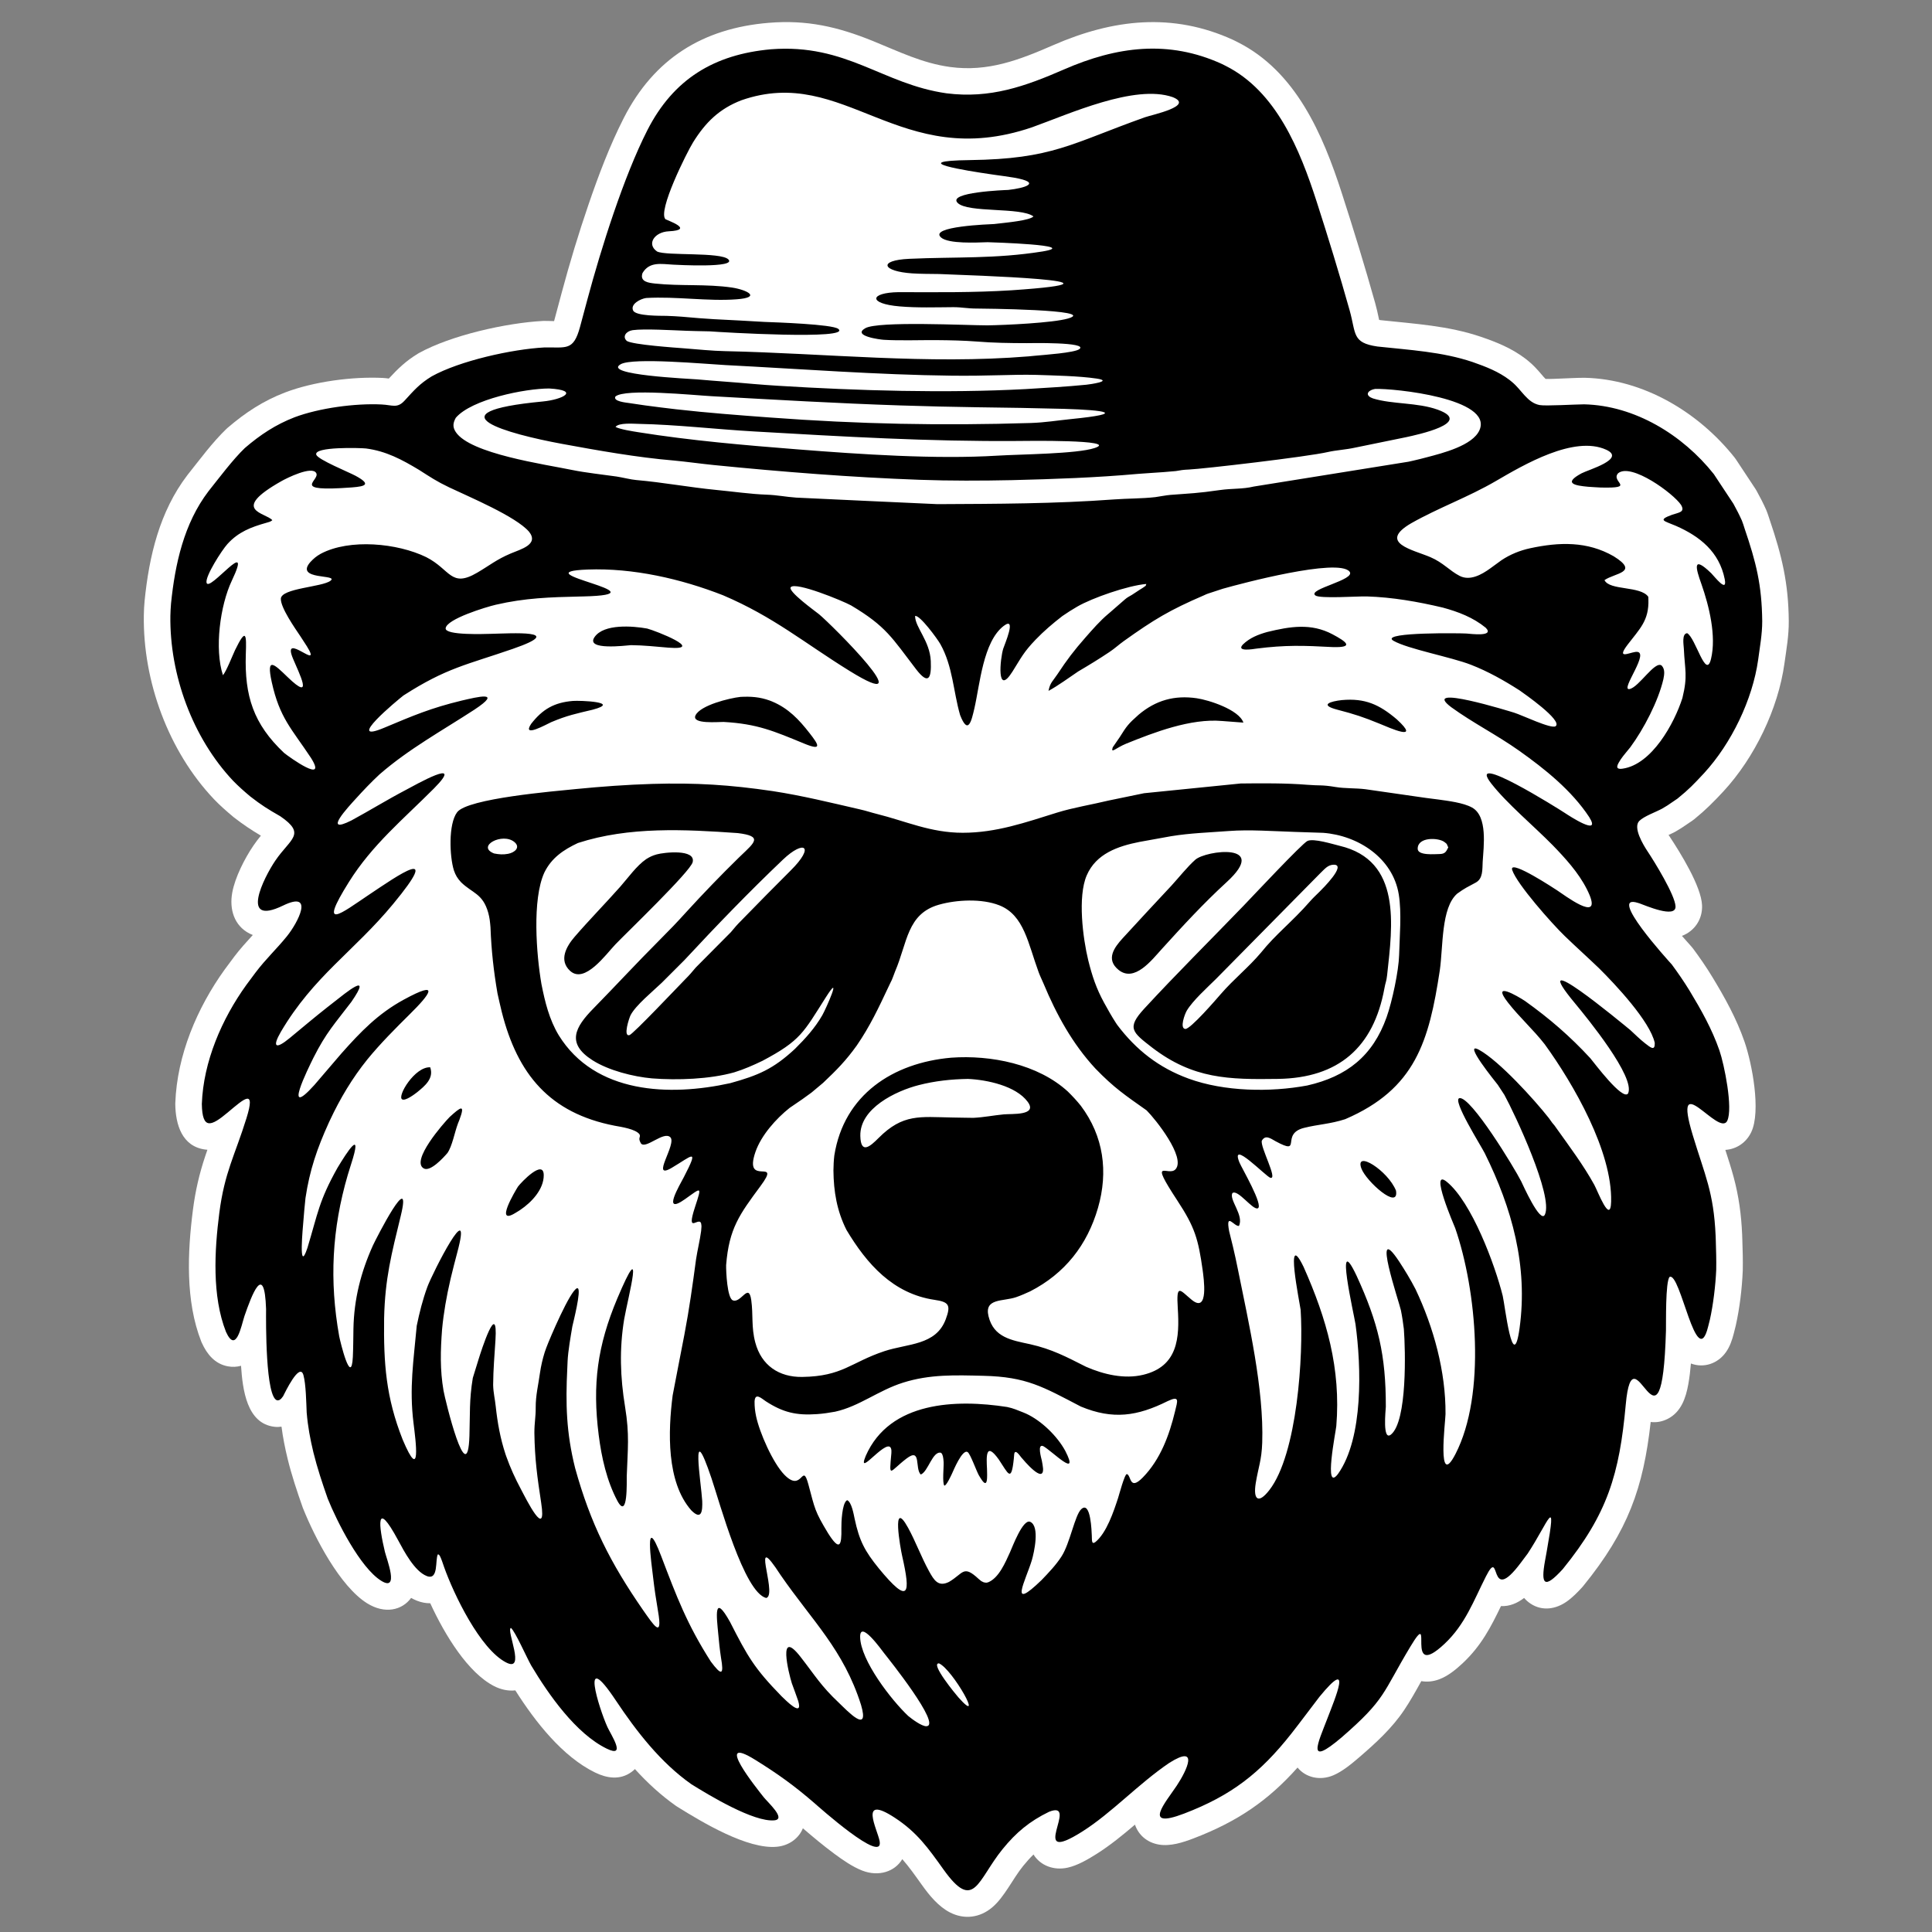 <svg xmlns="http://www.w3.org/2000/svg" xmlns:xlink="http://www.w3.org/1999/xlink" width="500" zoomAndPan="magnify" viewBox="0 0 375 375" height="500" preserveAspectRatio="xMidYMid meet" version="1.2"><rect x="0" y="0" width="375" height="375" fill="#808080" stroke="none"/><defs><clipPath id="9cc2a46915"><path d="M 27.723 4 L 347.223 4 L 347.223 372.754 L 27.723 372.754 Z M 27.723 4 "/></clipPath></defs><g id="0774939461"><g clip-rule="nonzero" clip-path="url(#9cc2a46915)"><path style=" stroke:none;fill-rule:evenodd;fill:#ffffff;fill-opacity:1;" d="M 54.641 276.914 C 54.168 276.984 53.754 276.992 53.273 276.938 C 47.863 276.312 47.094 269.66 46.785 265.098 C 45.988 265.32 45.129 265.371 44.223 265.203 C 41.699 264.734 40.172 262.844 39.172 260.641 C 39.133 260.559 39.105 260.488 39.07 260.406 C 35.969 252.543 36.391 243.039 37.453 234.789 C 37.922 231.156 38.688 227.816 39.855 224.348 C 39.988 223.953 40.121 223.562 40.258 223.168 C 40.113 223.16 39.969 223.145 39.82 223.125 C 35.297 222.512 34.086 218.242 34.023 214.359 C 34.023 214.266 34.023 214.188 34.027 214.094 C 34.355 204.844 38.254 195.617 43.621 188.172 C 44.227 187.34 44.84 186.516 45.461 185.695 C 46.59 184.199 47.832 182.844 49.066 181.484 C 48.855 181.402 48.645 181.309 48.434 181.203 C 45.406 179.648 44.5 176.43 45.078 173.266 C 45.613 170.305 47.488 166.629 49.184 164.137 C 49.641 163.465 50.129 162.828 50.637 162.203 C 48.801 161.113 47.129 160 45.387 158.641 C 45.336 158.602 45.293 158.566 45.242 158.523 C 43.941 157.43 42.688 156.34 41.512 155.102 C 32.688 145.785 27.723 132.23 27.918 119.441 C 27.934 118.504 27.973 117.57 28.066 116.641 C 28.938 107.957 30.973 99.312 36.359 92.234 C 36.383 92.203 36.406 92.172 36.434 92.141 C 38.824 89.148 41.188 85.906 43.945 83.25 C 44.02 83.176 44.086 83.117 44.164 83.051 C 47.594 80.109 51.098 77.793 55.34 76.176 C 60.867 74.07 68.41 73.062 74.312 73.359 C 74.707 73.379 75.09 73.426 75.469 73.477 C 77.223 71.582 78.734 70.098 81.113 68.648 C 81.176 68.609 81.227 68.578 81.289 68.543 C 87.512 65.086 98.238 62.68 105.359 62.297 C 105.426 62.293 105.48 62.289 105.547 62.289 C 106.102 62.281 106.852 62.32 107.547 62.328 C 107.566 62.254 107.586 62.18 107.605 62.117 C 108.086 60.348 108.555 58.578 109.027 56.809 C 110.57 51.062 112.297 45.34 114.227 39.711 C 116.16 34.066 118.348 28.254 121.062 22.93 C 126.938 11.402 136.41 5.484 149.211 4.43 C 156.645 3.816 162.633 5.203 169.453 7.969 C 174.434 9.988 179.02 12.27 184.426 13.004 C 191.773 14 197.863 11.629 204.477 8.746 C 216.023 3.711 227.59 2.371 239.32 7.73 C 239.379 7.758 239.43 7.781 239.488 7.812 L 240.199 8.168 C 251.539 13.852 256.762 26.09 260.445 37.492 C 262.73 44.562 264.918 51.68 266.922 58.832 C 267.195 59.805 267.41 60.777 267.617 61.762 C 267.641 61.859 267.664 61.977 267.688 62.094 C 267.801 62.113 267.91 62.129 268.004 62.145 C 274.609 62.855 281.125 63.219 287.484 65.387 C 290.605 66.453 293.508 67.645 296.148 69.668 C 296.191 69.703 296.23 69.73 296.273 69.766 L 296.723 70.133 C 297.688 70.922 298.461 71.805 299.266 72.742 C 299.434 72.938 299.738 73.312 299.988 73.547 C 300.98 73.586 302.168 73.504 303.105 73.473 C 304.551 73.422 306.016 73.332 307.457 73.328 C 307.508 73.328 307.547 73.328 307.598 73.328 C 319.004 73.59 329.699 80.016 336.684 88.812 C 336.781 88.934 336.859 89.043 336.945 89.172 L 340.75 94.926 C 340.824 95.043 340.887 95.145 340.953 95.266 C 341.617 96.457 342.246 97.688 342.801 98.934 C 342.812 98.965 342.824 98.988 342.836 99.02 C 343.105 99.648 343.281 100.262 343.5 100.902 C 345.848 107.812 347.141 113.168 347.199 120.535 C 347.223 123.359 346.746 125.988 346.363 128.758 C 345.145 137.582 340.574 147.043 334.535 153.582 C 332.641 155.629 331.027 157.242 328.855 159.008 C 328.738 159.102 328.633 159.18 328.508 159.266 C 327.84 159.723 327.172 160.18 326.496 160.629 C 326.43 160.672 326.375 160.707 326.312 160.746 L 325.301 161.359 C 325.234 161.398 325.176 161.434 325.109 161.469 C 324.754 161.664 324.316 161.859 323.867 162.059 C 323.926 162.152 323.98 162.238 324.031 162.309 C 326.141 165.496 330.215 172.035 330.367 175.715 C 330.484 178.461 328.883 180.738 326.461 181.656 C 327.211 182.52 327.875 183.258 328.309 183.738 C 328.43 183.875 328.531 183.992 328.637 184.137 C 329.938 185.898 331.18 187.688 332.316 189.559 C 334.781 193.609 337.051 197.699 338.609 202.199 C 340.078 206.445 341.84 215.688 339.918 219.742 C 338.941 221.805 337.031 223.055 334.887 223.195 C 335.457 224.949 336.02 226.703 336.5 228.477 C 337.508 232.207 337.984 235.812 338.152 239.672 C 338.152 239.688 338.152 239.703 338.152 239.719 L 338.184 240.625 C 338.254 242.605 338.309 244.582 338.27 246.562 C 338.27 246.605 338.266 246.637 338.266 246.676 C 338.121 250.121 337.668 253.918 336.914 257.277 C 336.906 257.324 336.895 257.359 336.883 257.402 L 336.531 258.809 C 336.207 260.094 335.762 261.391 334.988 262.477 C 333.426 264.664 330.734 265.609 328.207 264.656 C 328.094 266.016 327.934 267.359 327.703 268.652 C 327.223 271.344 326.305 274.098 323.668 275.418 C 322.562 275.969 321.457 276.137 320.398 276.004 C 318.965 288.832 316.004 297.133 307.332 307.812 C 307.266 307.895 307.207 307.965 307.137 308.043 C 306.227 309.039 305.219 310.074 304.113 310.852 C 302.004 312.34 299.387 312.77 297.117 311.289 C 296.602 310.953 296.18 310.574 295.832 310.16 C 294.527 311.16 293.035 311.82 291.34 311.742 C 289.387 315.773 287.562 319.387 283.934 322.801 C 282.605 324.047 281.055 325.324 279.328 325.961 C 278.18 326.387 276.988 326.5 275.875 326.305 C 274.805 328.234 273.73 330.168 272.535 331.941 C 270.137 335.504 266.992 338.367 263.754 341.148 C 262.32 342.383 260.531 343.859 258.777 344.594 C 256.145 345.695 253.406 344.988 251.855 343.082 C 246.176 349.457 240.227 353.562 231.66 356.832 C 229.613 357.617 227.18 358.402 224.969 358.035 C 222.602 357.645 220.953 356.117 220.297 354.16 C 217.922 356.188 215.5 358.168 212.844 359.848 C 211.188 360.895 209.184 362.07 207.262 362.504 C 204.57 363.109 201.945 362.129 200.602 359.957 C 199.918 360.625 199.258 361.359 198.59 362.184 C 196.574 364.668 194.953 368.23 192.574 370.234 C 190.203 372.23 187.188 372.633 184.402 371.211 C 182.156 370.066 180.367 367.871 178.93 365.852 C 177.617 364.016 176.461 362.359 175.133 360.859 C 173.707 363.266 170.582 364.328 167.367 363.082 C 165.488 362.355 163.562 361.012 161.945 359.816 C 159.828 358.254 157.828 356.578 155.84 354.867 C 155.035 356.863 153.117 358.23 150.805 358.453 C 145.105 359.008 136.297 353.695 131.457 350.684 C 131.367 350.629 131.293 350.582 131.207 350.52 C 128.277 348.457 125.645 346.027 123.238 343.375 C 123.031 343.582 122.805 343.773 122.555 343.953 C 120.336 345.559 117.805 345.16 115.52 344.051 C 109.199 340.977 103.906 334.23 100.023 328.102 C 98.656 328.258 97.215 327.949 95.887 327.266 C 90.867 324.691 86.402 317.477 83.512 311.191 C 82.68 311.199 81.809 311.043 80.934 310.699 C 80.539 310.543 80.16 310.359 79.797 310.152 C 78.043 312.578 74.668 313.332 71.242 311.188 C 65.992 307.902 61.121 298.508 58.824 292.781 C 58.793 292.707 58.77 292.645 58.742 292.566 C 57.652 289.465 56.609 286.352 55.828 283.156 C 55.32 281.07 54.914 279.012 54.641 276.914 Z M 54.641 276.914 "/></g><path style=" stroke:none;fill-rule:evenodd;fill:#000000;fill-opacity:1;" d="M 182.258 322.859 C 184.906 324.004 191.293 335.387 186.016 329.449 C 185.582 328.961 180.465 322.781 182.258 322.859 Z M 80.953 212.012 C 82.488 210.762 84.258 209.312 83.5 207.164 C 80.516 207.004 77.055 212.77 78.047 213.379 C 78.672 213.762 80.488 212.371 80.953 212.012 Z M 270.961 231.098 C 269.383 227.18 262.918 223.129 264.238 226.785 C 265.133 229.266 271.609 235.051 270.961 231.098 Z M 100.996 234.832 C 103.152 233.387 105.562 230.859 105.539 228.09 C 105.512 224.914 101.207 229.434 100.543 230.312 C 99.988 231.199 95.953 237.93 100 235.453 L 100.711 235.02 Z M 103.086 140.512 C 101.211 143.34 106.199 140.52 106.977 140.176 C 110.113 138.852 111.836 138.52 115.062 137.746 C 120.676 136.242 112.527 135.941 111.195 136.051 C 107.57 136.352 105.297 137.656 103.086 140.512 Z M 271.121 139.629 C 267.73 136.75 264.969 135.48 260.449 135.887 C 258.309 136.121 255.938 136.801 259.59 137.754 C 262.93 138.625 264.598 139.168 267.789 140.477 C 269.688 141.254 275.988 144.105 271.121 139.629 Z M 89.16 217.395 C 90.375 214.156 89.406 214.871 87.281 216.805 C 86.055 218.051 79.691 225.316 82.238 226.785 C 83.516 227.523 86.086 224.684 86.848 223.797 C 87.785 222.449 88.238 219.789 88.891 218.062 Z M 129.75 125.711 C 137.074 126.281 127.223 122.406 125.609 122 C 122.867 121.504 117.188 121.027 115.391 123.672 C 113.602 126.301 121.465 125.293 122.488 125.223 C 124.902 125.242 127.344 125.508 129.75 125.711 Z M 241.242 125.098 C 239.859 126.578 243.293 125.977 243.871 125.895 C 249.496 125.18 253 125.293 258.594 125.594 C 262.996 125.742 261.297 124.535 258.652 123.125 C 254.469 120.891 250.355 121.605 245.969 122.668 C 244.203 123.164 242.574 123.801 241.242 125.098 Z M 237.215 139.945 L 241.344 140.258 C 240.488 137.738 234.574 135.855 232.266 135.527 C 227.949 134.91 224.348 135.914 221.012 138.719 C 218.934 140.562 218.691 140.938 217.352 143.062 L 215.98 145.055 C 215.547 146.391 216.574 145.16 218.621 144.332 C 223.961 142.176 231.094 139.406 237.215 139.945 Z M 143.723 135.266 C 141.605 135.5 135.969 136.871 135.004 138.84 C 134.129 140.629 139.523 140.102 140.457 140.129 C 146.988 140.492 150.227 141.914 156.102 144.336 C 159.625 145.785 158.934 144.598 157.137 142.301 C 155.066 139.645 153.012 137.473 149.852 136.152 L 149.395 135.973 C 147.469 135.277 145.746 135.16 143.723 135.266 Z M 121.156 256.027 C 121.961 251.559 125.262 239.176 119.805 252.062 C 115.961 261.215 114.957 268.664 116.207 278.543 C 116.758 282.887 117.777 287.461 119.852 291.348 C 121.91 295.098 121.625 287.445 121.652 286.527 C 121.836 281.211 122.215 278.535 121.332 273.105 C 120.383 267.309 120.199 261.844 121.156 256.027 Z M 120.395 172.102 C 117.508 175.359 114.348 178.578 111.535 181.836 C 109.941 183.684 108.41 186.371 110.648 188.438 C 113.484 191.062 117.625 185.207 119.469 183.285 C 121.672 180.992 134 169.16 134.445 167.348 C 135.086 164.742 128.863 165.441 127.457 165.84 C 126.633 166.074 126.16 166.301 125.438 166.746 C 123.566 168.027 121.918 170.375 120.395 172.102 Z M 217.914 182.109 C 216.25 183.93 214.605 186.199 217.086 188.234 C 220.188 190.785 223.574 186.32 225.508 184.199 C 229.617 179.672 233.582 175.355 238.098 171.215 C 246.539 163.473 234.066 165.043 232.008 166.871 C 230.465 168.242 228.805 170.34 227.367 171.91 C 224.203 175.297 221.039 178.688 217.914 182.109 Z M 196.879 282.121 C 197.105 281.266 197.93 282.523 198.203 282.852 C 198.68 283.414 202.609 288.137 202.457 285.039 L 202.367 284.336 L 202.223 283.512 C 202.133 283.086 201.254 280.176 202.496 280.695 C 204.227 281.656 209.645 287.227 206.777 281.629 C 205.238 278.77 202.141 275.754 199.184 274.395 C 198.984 274.305 198.785 274.223 198.582 274.141 C 197.453 273.711 196.75 273.359 195.492 273.098 C 185.645 271.57 172.707 271.957 168.043 282.578 C 166.055 287.395 172.766 278.086 173.023 281.543 L 173.016 282.039 C 172.562 287.121 172.574 285.699 175.934 283.117 C 178.891 280.852 177.523 285.047 178.719 286.203 C 180.152 285.68 181.016 281.531 182.668 281.988 L 182.863 282.23 L 183.016 282.656 L 183.105 283.172 L 183.16 283.82 C 183.203 284.73 182.875 287.789 183.289 288.352 C 183.672 288.469 184.645 286.316 184.754 286.094 C 185.027 285.516 186.809 281.125 187.84 281.867 C 188.348 282.23 189.496 285.438 189.969 286.305 C 190.184 286.695 190.383 286.988 190.633 287.355 C 191.621 288.715 191.598 286.957 191.602 286.242 L 191.578 285.129 C 191.461 282.848 191.262 279.645 193.867 283.293 C 195.707 286.023 196.289 287.863 196.781 283.137 L 196.852 282.312 Z M 256.215 169.539 C 257.098 168.707 257.711 167.84 258.906 167.84 C 261.418 167.84 256.66 172.543 256.133 173.07 C 255.422 173.777 254.859 174.281 254.211 175.023 C 250.863 178.863 247.59 181.352 244.742 184.922 C 242.324 187.785 239.477 190.035 236.969 192.93 C 236.082 193.957 231.031 199.809 230.066 199.719 C 228.922 199.613 229.977 196.801 230.348 196.176 C 231.5 194.227 234.348 191.672 236.027 190.008 C 240.262 185.715 244.492 181.426 248.727 177.133 C 251.223 174.602 253.719 172.07 256.215 169.539 Z M 268.711 191.852 C 268.914 190.668 269.098 190.574 269.238 189.277 C 270.289 179.609 272.117 167.012 259.996 164.164 C 258.707 163.855 254.973 162.672 253.773 163.23 C 252.738 163.711 243.035 174.082 241.391 175.785 C 235.012 182.402 228.316 189.035 222.105 195.773 C 218.629 199.551 219.773 200.336 223.656 203.355 C 231.625 209.434 238.461 209.555 248.066 209.414 C 259.777 209.238 266.602 203.34 268.711 191.852 Z M 176.289 333.074 C 173.031 330.012 167.012 322.254 166.953 317.734 C 166.91 314.352 171.066 320.195 171.617 320.895 C 172.344 321.816 182.902 334.973 179.801 335.059 C 178.906 335.082 176.996 333.66 176.289 333.074 Z M 209.785 273.008 C 216.023 275.598 220.746 274.898 226.676 271.941 C 229.043 270.836 228.555 271.91 228.07 273.965 C 226.949 278.605 225.223 283.289 221.82 286.773 C 219.176 289.477 219.594 286.34 218.727 286.121 C 218.309 286.016 217.188 290.254 217.027 290.734 C 216.168 293.363 214.789 297.547 212.602 299.32 C 211.844 299.859 211.961 298.934 211.918 298.055 C 211.887 297.461 211.742 291.199 209.875 292.926 C 208.625 294.082 207.691 299.547 206.043 302.098 C 204.961 303.777 203.559 305.238 202.18 306.676 C 195.656 312.992 199.066 306.816 200.277 302.844 C 200.723 301.316 201.863 296.238 199.965 295.387 C 198.543 294.746 196.477 300.344 196.027 301.324 C 195.148 303.242 193.887 306.289 191.797 307.125 L 191.426 307.207 L 190.949 307.129 L 190.465 306.895 L 189.957 306.477 C 186.938 303.664 187.027 305.391 184.199 307.047 C 182.102 308.09 181.285 306.695 180.328 304.973 C 178.793 302.172 177.723 299.199 176.254 296.531 C 172.957 290.543 174.801 300.676 175.094 301.945 C 176.805 309.477 176.477 311.582 170.59 304.438 C 167.844 301.051 166.801 299.078 165.887 294.801 C 165.695 293.906 165.312 291.625 164.465 291.191 L 164.305 291.262 C 163.441 291.984 163.293 295.461 163.312 296.586 C 163.383 300.051 162.984 301.168 160.723 297.59 C 158.117 293.289 158.18 292.871 156.918 288.164 C 155.68 283.562 155.793 289.871 152.27 286.273 C 150.016 283.973 147.418 278.055 146.754 274.879 C 146.547 273.887 146.453 273.047 146.461 272.031 C 146.559 270.246 147.723 271.363 148.637 271.984 C 151.988 274.16 154.578 274.762 158.57 274.48 C 159.773 274.398 160.922 274.223 162.105 274.008 C 166.844 272.953 170.426 269.906 175.277 268.371 C 180.527 266.715 185.457 266.914 190.887 267.043 C 199.25 267.238 202.434 269.18 209.785 273.008 Z M 184.801 216.906 C 178.566 216.797 175.258 216.133 170.52 220.895 C 168.988 222.43 167.07 224.199 166.988 220.48 C 166.867 215.098 173.91 211.754 178.301 210.625 C 181.453 209.812 184.648 209.465 187.898 209.418 C 191.555 209.586 197.176 210.754 199.473 213.859 C 201.484 216.574 196.395 216.152 194.844 216.297 C 192.816 216.488 191.016 216.871 188.926 216.973 C 187.555 216.973 186.176 216.914 184.801 216.906 Z M 164.289 238.711 C 168.262 245.363 173.348 251.113 181.402 252.301 C 184.145 252.703 184.609 253.277 183.578 256.047 C 181.672 261.184 176.195 260.746 171.633 262.27 C 165.113 264.449 163.551 267.145 155.73 267.262 C 151.176 267.332 147.785 265.004 146.605 260.594 C 145.793 257.57 146.223 255.215 145.816 252.34 C 145.316 248.84 143.832 253.043 142.234 252.391 C 141.137 251.941 140.918 246.727 140.941 245.562 C 141.504 238.441 143.539 235.719 147.617 230.207 C 151.875 224.453 144.219 230.598 146.633 223.586 C 147.738 220.375 150.641 217.121 153.273 215.035 C 153.52 214.863 153.77 214.695 154.02 214.527 C 155.316 213.66 156.258 213 157.504 212.074 L 159.613 210.309 C 159.652 210.273 159.715 210.227 159.754 210.191 C 162.387 207.695 164.176 205.895 166.305 202.922 C 168.867 199.188 170.523 195.645 172.438 191.582 L 172.84 190.738 C 173.07 190.285 173.129 190.176 173.316 189.668 L 173.742 188.543 C 176.133 182.977 176.039 177.367 182.238 175.605 C 185.668 174.629 190.547 174.379 193.961 175.719 C 198.785 177.613 199.543 183.133 201.609 188.73 C 201.93 189.594 202.172 189.996 202.543 190.895 C 205.055 196.926 208.164 202.602 212.625 207.414 C 216.27 211.176 218.375 212.566 222.555 215.523 C 224.273 217.227 230.16 224.605 228.199 226.922 C 226.824 228.551 222.754 224.238 228.535 233.047 C 231.918 238.199 232.582 240.477 233.434 246.527 C 233.621 247.988 234.699 255.09 231.281 252.27 C 229.035 250.418 228.289 248.996 228.605 253.922 C 228.977 259.703 228.625 265.219 221.902 266.844 C 218.223 267.738 214.188 266.773 210.789 265.285 C 206.957 263.352 204.195 261.867 199.934 260.91 C 196.379 260.141 192.871 259.625 191.871 255.48 C 191.016 251.922 194.703 252.652 197.227 251.781 C 198.16 251.461 199.051 251.062 199.949 250.652 C 206.676 247.207 211.035 241.668 213.117 234.453 C 215.141 227.434 214.219 220.539 209.797 214.641 C 209.004 213.645 208.184 212.773 207.281 211.879 C 201.449 206.531 192.312 204.742 184.621 205.297 C 173.32 206.289 163.812 212.48 161.941 224.277 C 161.824 225.273 161.785 226.199 161.77 227.199 C 161.809 231.289 162.445 235.027 164.289 238.711 Z M 256.828 161.652 C 263.625 162.164 270.336 166.543 271.496 173.578 C 272.09 177.195 271.656 181.875 271.566 185.406 C 271.488 188.379 270.23 194.375 269.137 197.441 C 266.461 204.973 261.414 208.953 253.727 210.695 C 246.527 212.035 237.633 211.887 230.707 209.359 C 224.949 207.254 220.551 203.824 216.867 198.953 L 216.605 198.562 C 215.773 197.281 215.035 195.961 214.301 194.625 C 212.785 191.84 211.992 189.461 211.227 186.391 C 210.184 182.098 209.148 174.055 210.93 169.914 C 212.746 165.691 216.992 164.242 221.176 163.414 L 227.297 162.309 C 231.008 161.699 234.781 161.582 238.547 161.297 C 242.523 160.996 247.211 161.34 251.254 161.469 C 253.113 161.531 254.969 161.59 256.828 161.652 Z M 128.445 190.758 C 129.973 189.23 131.309 187.895 132.836 186.367 C 139.078 179.652 145.332 173.168 151.977 166.844 C 156.055 162.961 158.281 164.176 153.48 168.953 C 150.383 172.039 147.316 175.152 144.266 178.285 L 143.938 178.621 C 143.023 179.535 142.691 179.93 141.863 180.934 L 135.043 187.801 C 134.211 188.793 133.879 189.199 132.965 190.113 C 131.582 191.523 122.902 200.703 122.184 200.914 C 120.898 201.289 122.113 197.594 122.398 197.039 C 123.402 195.113 126.672 192.453 128.445 190.758 Z M 95.898 165.656 C 92.371 164.273 97.535 161.504 99.855 163.445 C 101.066 164.461 99.941 165.48 98.617 165.727 C 97.645 165.906 96.855 165.844 95.898 165.656 Z M 279.305 165.773 C 278.5 165.773 275.172 166.109 275.172 164.738 C 275.172 162.375 279.25 162.582 280.355 163.43 C 281.051 163.965 280.699 163.699 281.109 164.48 C 280.688 165.281 280.547 165.773 279.305 165.773 Z M 147.984 205.91 C 155.441 201.957 155.945 200.414 160.285 193.59 C 163.633 188.32 160.301 195.852 159.613 197.047 C 158.188 199.531 156.316 201.59 154.293 203.594 C 150.098 207.488 147.199 208.73 141.73 210.242 C 129.957 212.836 115.5 212.332 108.449 200.941 C 106.605 197.871 105.777 194.469 105.09 190.988 C 104.113 185.297 103.262 174.609 105.656 169.363 C 107.055 166.504 109.371 164.949 112.168 163.629 C 122.082 160.406 132.93 160.98 143.211 161.703 C 148.113 162.301 146.5 163.492 143.766 166.117 L 143.324 166.543 C 139.855 169.941 136.457 173.465 133.184 177.051 C 131.391 179.043 129.855 180.629 127.957 182.527 C 123.652 186.836 119.457 191.379 115.184 195.742 C 111.609 199.379 109.871 202.516 115 205.789 C 118.109 207.773 122.91 208.992 126.582 209.316 C 131.488 209.695 137.766 209.477 142.512 208.141 C 144.422 207.551 146.184 206.773 147.984 205.91 Z M 209.082 117.75 C 212 116.055 218.938 113.645 222.496 113.348 C 222.273 113.969 222.5 113.543 222.055 113.934 C 221.922 114.051 221.469 114.309 221.266 114.438 C 220.668 114.809 220.297 115.098 219.707 115.461 C 219.055 115.867 218.895 115.871 218.305 116.383 L 215.27 119.027 C 215.227 119.062 215.168 119.109 215.125 119.145 C 213.5 120.508 212.066 122.172 210.684 123.738 C 208.406 126.336 207.137 128.008 205.234 130.887 C 204.387 132.172 203.816 132.488 203.516 134.098 C 205.402 133.074 207.461 131.551 209.273 130.332 C 211.391 129.086 213.309 127.918 215.32 126.57 C 216.395 125.855 217.152 125.133 218.105 124.449 C 224.012 120.234 226.992 118.434 233.723 115.535 C 234.363 115.262 233.883 115.43 234.445 115.227 L 237.363 114.27 C 241.004 113.238 259.656 108.285 261.93 110.93 C 263.316 112.547 253.699 114.336 255.305 115.574 C 256.184 116.246 263.52 115.711 265.312 115.766 C 270.301 115.926 275.191 116.785 280.039 117.93 C 283.066 118.754 285.914 119.836 288.371 121.836 C 290.184 123.66 285.43 123.02 284.656 122.969 C 283.477 122.891 268.605 122.684 270.246 124.215 L 270.465 124.371 C 273.23 125.969 281.637 127.523 285.512 129.031 C 288.824 130.32 291.934 132.074 294.918 133.984 C 295.715 134.543 303.355 139.844 301.953 140.949 C 301.16 141.578 295.406 138.789 293.887 138.328 C 293.293 138.148 275.461 132.594 281.699 137.277 C 285.887 140.316 290.527 142.641 294.859 145.711 C 299.852 149.25 305.066 153.434 308.457 158.586 C 310.918 162.496 304.535 158.328 303.781 157.824 C 302.469 156.953 284.43 145.645 289.453 152.082 C 292.516 156.004 297.75 160.355 301.375 164.055 C 301.676 164.363 301.973 164.672 302.27 164.984 C 304.738 167.594 307.168 170.445 308.562 173.793 C 310.676 179.09 303.609 173.707 302.219 172.805 C 301.711 172.477 293.426 167.008 293.473 168.66 L 293.523 168.887 C 294.469 171.66 301.25 179.301 303.715 181.68 C 305.91 183.801 308.188 185.84 310.391 187.957 C 313.516 191.055 320.266 198.223 321.188 202.426 C 321.234 204.07 320.387 203.34 319.316 202.512 C 318.32 201.738 317.371 200.789 316.438 199.93 C 314.73 198.531 295.73 182.758 305.742 194.785 C 307.98 197.492 317.527 209.133 316 212.254 C 314.926 213.672 309.441 206.305 308.676 205.395 C 304.73 201.121 300.73 197.672 296.004 194.293 C 294.535 193.32 289.363 190.316 292.688 194.586 C 294.918 197.449 297.57 199.793 299.828 202.691 C 305.43 210.414 312.957 223.496 312.719 233.234 C 312.605 237.82 310.113 231.176 309.453 229.977 C 307.367 226.184 304.648 222.559 302.133 219.027 L 301.742 218.477 C 301.711 218.438 301.66 218.379 301.625 218.336 L 301.391 218.059 C 301.355 218.016 301.309 217.957 301.273 217.914 L 300.625 217.012 C 297.77 213.383 291.016 205.957 287.137 203.801 C 283.613 201.836 290.473 210.227 290.719 210.559 C 291.16 211.207 291.586 211.863 292.008 212.527 C 294.066 216.301 301.508 232.152 299.867 235.746 C 298.996 237.648 295.531 229.836 295.27 229.312 C 293.953 226.691 285.492 212.785 283.285 213.148 C 281.77 213.395 287.5 222.449 288.184 223.828 C 293.496 234.543 296.602 245.746 294.949 257.781 C 293.66 267.16 292.082 253.156 291.676 251.523 C 290.168 245.465 285.645 233.316 280.82 229.387 C 277.348 226.562 282.238 237.836 282.461 238.398 C 286.613 250.426 288.469 270.641 282.516 282.203 C 278.859 289.309 280.562 275.871 280.574 274.477 C 280.641 266.246 278.262 257.613 274.746 250.219 C 273.762 248.32 272.715 246.598 271.547 244.812 C 266.051 236.535 271.625 252.883 271.918 254.332 C 272.164 255.555 272.332 256.727 272.488 257.961 C 272.801 262.043 273.164 275.816 270.004 278.43 C 268.301 279.84 268.953 273.77 268.988 273.055 C 269.004 263 267.516 256.785 263.336 247.672 C 258.914 238.273 262.859 255.332 263.102 257.027 C 264.23 265.254 264.668 279.113 259.703 286.094 C 256.863 289.824 259.293 277.785 259.375 276.793 C 260.289 265.668 257.5 255.961 253.027 245.906 C 249.27 238.176 252.289 252.977 252.453 254.227 C 253.031 263.039 251.797 282.238 246.383 289.223 C 244.23 292 243.211 291.086 243.742 287.855 C 244.258 284.723 244.879 283.457 244.996 280.012 C 245.344 269.621 242.359 256.723 240.289 246.441 C 239.996 244.969 239.68 243.523 239.336 242.062 C 239.078 241.023 238.82 239.988 238.57 238.949 C 237.863 235.129 239.559 238.109 240.477 237.949 C 241.492 235.906 238.543 232.891 239.199 231.586 C 240.238 230.742 243.137 234.914 244.129 234.535 C 245.336 234.074 240.992 226.652 240.582 225.652 C 238.664 220.965 245.719 228.383 246.578 228.609 C 248.109 229.012 244.531 222.551 244.926 221.395 C 245.617 220.227 246.555 220.926 247.586 221.512 C 252.941 224.41 248.41 220.102 253.105 218.922 C 255.867 218.227 258.145 218.188 261.098 217.234 C 274.762 211.355 277.367 202.078 279.457 188.395 C 280.137 183.73 279.688 176.199 282.848 173.449 C 284.316 172.383 284.949 172.113 286.441 171.309 C 287.871 170.535 287.707 168.77 287.789 167.242 C 287.973 164.301 288.785 158.438 285.727 156.746 C 284.016 155.801 281.129 155.461 279.172 155.184 C 278.449 155.09 277.727 155.004 277.004 154.906 L 276.652 154.859 C 272.777 154.301 268.906 153.746 265.031 153.188 C 263.145 152.953 261.074 153.062 259.262 152.762 C 256.48 152.297 256.219 152.531 253.754 152.328 C 249.746 151.996 244.969 152.023 240.82 152.074 L 222.051 153.965 L 215.203 155.379 C 211.895 156.18 208.32 156.75 205.164 157.73 C 199.059 159.629 193.391 161.641 186.867 161.641 C 180.613 161.641 175.875 159.398 170.137 157.969 C 169 157.688 168.25 157.402 166.883 157.094 C 161.234 155.793 155.707 154.43 149.965 153.551 C 141.648 152.324 135.035 151.91 126.621 152.156 C 121.652 152.305 116.715 152.672 111.766 153.156 C 107.746 153.566 90.766 154.957 88.73 157.652 C 86.996 159.945 87.262 166.285 88.105 168.949 C 88.449 169.93 88.785 170.469 89.477 171.23 C 91.68 173.391 93.715 173.402 94.77 177.176 C 95.043 178.16 95.117 178.969 95.203 179.973 C 95.367 184.465 95.828 188.555 96.562 192.816 C 96.781 193.922 97.137 195.277 97.391 196.41 C 100.453 208.523 106.707 216.055 119.305 218.5 C 120.531 218.727 123.402 219.141 124.145 220.188 C 124.395 220.84 123.746 220.82 124.422 221.957 C 125.371 223.078 128.809 219.504 130.102 220.73 C 131.453 222.016 126.117 229.184 130.383 226.676 C 134.281 224.383 135.801 222.555 132.746 228.457 C 131.957 229.977 128.352 236.004 132.938 232.77 C 136.145 230.504 136.285 230.055 134.914 234.246 C 132.969 240.172 136.02 235.504 136.141 237.816 L 136.156 238.059 L 136.09 238.941 C 135.844 240.762 135.387 242.586 135.105 244.418 C 134.422 249.5 133.797 254.031 132.832 259.09 C 132.109 262.867 131.359 266.633 130.645 270.41 L 130.559 270.863 C 129.68 277.742 129.309 287.633 134.18 293.16 C 136.234 295.219 136.367 293.176 136.301 291.332 C 136.109 287.945 133.902 274.531 138.082 286.879 C 139.707 291.688 144.406 309.07 148.711 310.168 L 148.879 310.098 C 150.785 309.02 145.445 296.355 151.52 305.723 C 157.652 314.613 163.727 320.18 167.129 330.926 C 168.848 336.781 164.453 332.062 162.801 330.484 C 159.348 327.238 158.168 325.172 155.383 321.598 C 150.887 315.836 153.07 324.754 153.699 326.738 C 154.113 327.898 154.547 329.004 154.941 330.18 C 155.906 333.523 152.445 329.949 151.707 329.25 C 146.379 323.781 145.117 321.523 141.703 314.828 C 138.457 309.004 139.109 313.867 139.406 317.074 C 139.551 318.688 139.699 320.137 139.945 321.746 C 140.547 325.176 140.062 325.309 137.973 322.512 C 133.336 315.254 131.348 309.945 128.332 302.031 C 124.93 293.102 126.465 303.562 126.766 306.152 C 127.016 308.34 127.34 310.496 127.711 312.668 C 128.707 318.367 126.797 315.324 124.812 312.512 C 118.461 303.336 114.609 295.727 111.625 284.93 C 109.914 278.074 109.766 272.531 110.113 265.535 C 110.137 265.074 110.156 264.617 110.172 264.16 C 110.262 262.266 110.762 259.398 111.09 257.465 C 111.309 256.488 112.832 250.512 112.164 250.074 L 112.016 250.039 C 110.699 250.426 106.707 259.793 106.059 261.539 L 105.738 262.434 C 105.301 263.84 105.016 265.078 104.801 266.531 C 104.496 268.793 103.961 270.844 103.98 273.203 C 103.996 275.059 103.723 276.074 103.723 278.109 C 103.793 283.203 104.289 286.742 105.047 291.727 C 106.172 299.152 102.094 290.902 101.129 289.086 C 99.992 286.953 99.062 284.934 98.254 282.656 L 98.105 282.223 C 97.098 279.148 96.57 276.184 96.219 272.977 C 96.066 271.465 95.758 270.406 95.719 268.812 C 95.742 265.738 95.98 263.148 96.168 260.117 C 96.676 252 93.387 262.207 92.883 263.863 C 92.52 265.062 92.156 266.258 91.773 267.453 C 91.059 271.742 91.25 274.496 91.117 278.695 C 90.766 289.734 86.371 271.578 86.09 269.934 C 85.387 265.863 85.496 262.133 85.805 258.039 C 86.109 254.805 86.676 251.602 87.41 248.438 L 87.516 247.98 C 87.902 246.359 88.32 244.754 88.746 243.145 C 91.891 231.406 83.914 247.152 82.949 249.793 C 82.039 252.285 81.422 254.742 80.887 257.336 C 80.281 264.129 79.41 269.324 80.266 276.238 C 80.684 279.609 81.824 288.102 78.156 279.426 C 74.898 271.172 74.449 264.648 74.555 255.891 C 74.73 248.148 75.992 243.387 77.785 236.004 C 80.109 226.438 73.023 240.375 72.391 241.727 C 70.039 246.93 68.715 252.164 68.602 257.879 C 68.566 259.723 68.574 261.531 68.488 263.379 C 68.18 269.27 66.039 260.41 65.836 259.355 C 63.914 248.547 64.426 238.586 67.504 228.043 C 67.707 227.363 67.918 226.688 68.133 226.012 C 70.535 218.617 67.289 223.719 65.5 226.684 C 61.887 233.133 61.707 235.492 59.668 242.23 C 57.855 247.645 58.824 237.82 58.875 237.148 C 58.992 235.617 59.129 234.078 59.293 232.551 C 60.098 227.141 61.555 222.891 63.812 217.934 L 64.035 217.457 C 66.004 213.242 68.379 209.258 71.301 205.637 C 73.84 202.527 76.703 199.672 79.543 196.852 C 83.367 193.086 85.711 190.027 78.352 194.043 C 73.383 196.75 70.004 200.266 66.297 204.438 C 64.523 206.473 62.801 208.555 61.023 210.594 C 54.789 217.504 59.793 207.43 60.828 205.332 C 63.312 200.406 64.973 198.707 68.188 194.48 C 72.523 188.203 66.945 192.84 64.84 194.484 C 64.398 194.824 63.965 195.168 63.527 195.512 C 61.039 197.465 58.668 199.477 56.234 201.484 C 53.52 203.727 52.77 203.301 54.512 200.281 C 60.879 189.465 68.699 184.668 76.297 175.477 C 85.938 163.812 77.391 169.801 71.5 173.746 C 66.309 177.227 61.582 181.016 67.719 171.203 C 72.246 163.961 78.297 159 84.238 153.031 C 90.461 146.742 80.598 152.367 78.719 153.355 C 75.109 155.25 71.734 157.34 68.207 159.25 C 62.406 162.164 67.746 156.48 69.02 155.074 C 70.457 153.484 72.094 151.762 73.668 150.305 C 79.359 145.359 85.777 141.848 92.055 137.762 C 97.777 133.984 92.555 135.305 89.656 135.973 C 83.664 137.414 80.199 138.895 74.609 141.242 C 66.664 144.586 77.141 135.895 78.312 134.992 C 86.707 129.598 90.566 129.055 99.566 125.934 C 110.328 122.203 99.082 122.949 95.27 123.027 C 94.223 123.047 86.367 123.367 86.5 121.953 C 86.668 120.145 94.398 117.805 96.234 117.379 C 101.922 116.059 106.785 115.914 112.57 115.781 L 113.148 115.77 C 130.016 115.375 100.496 111.059 114.059 110.547 C 122.848 110.215 132.203 112.348 140.355 115.547 C 150.176 119.734 156.105 124.781 164.879 130.211 C 179.586 139.316 161.367 121.188 158.957 119.211 C 158.285 118.664 152.812 114.742 153.492 113.969 C 154.449 112.879 163.473 116.578 165.195 117.512 C 172.047 121.594 173.145 123.82 177.797 129.879 C 180.234 133.055 180.812 131.66 180.664 128.309 C 180.492 124.395 177.625 121.777 177.617 119.57 C 178.484 119.277 181.949 123.992 182.535 125.039 C 184.957 129.398 185.027 134.195 186.355 138.793 C 187.91 142.777 188.562 139.953 189.125 137.508 C 190.199 132.867 190.812 124.531 194.832 121.48 C 197.422 119.516 194.965 125.145 194.723 125.918 C 194.133 127.816 193.363 135.355 196.516 130.359 C 198.234 127.633 198.664 126.602 201.004 124.164 C 202.625 122.477 204.355 121.008 206.207 119.574 C 207.148 118.914 208.09 118.332 209.082 117.75 Z M 310.688 94.629 C 317.758 94.801 312.531 93.531 314.082 91.855 C 316.621 89.781 324.805 95.777 326.289 98 C 327.129 99.43 325.879 99.457 324.535 99.922 C 321.656 100.977 323.02 101.094 325.297 102.07 C 329.969 104.121 333.707 107.133 334.762 112.387 C 335.332 115.223 332.848 111.973 332.148 111.266 C 328.398 107.641 329.148 110.324 330.254 113.395 C 331.73 117.609 333.18 123.469 332.105 127.898 C 331.102 132.027 329.148 123.848 327.48 122.902 C 326.398 122.992 326.797 125.141 326.832 125.887 C 327.016 130.047 327.625 131.125 326.559 135.473 C 324.98 140.418 320.629 148.367 314.965 149.195 C 313.211 149.453 314.043 148.258 314.586 147.387 C 315.145 146.574 315.828 145.82 316.441 145.043 C 319.047 141.504 321.867 136.109 322.863 131.824 C 323.047 130.91 323.207 129.914 322.531 129.188 C 321.223 128.16 318.129 133.383 316.297 133.742 C 314.277 134.137 320.707 126.055 317.398 126.543 C 316.043 126.746 313.73 128.004 315.938 125.105 C 318.223 122.098 320.102 120.469 319.953 116.34 L 319.934 115.84 C 318.426 113.68 312.426 114.664 311.43 112.605 C 313.41 111.199 318.312 111.141 313.211 107.969 C 308.086 105.023 302.629 105.203 297.004 106.414 C 295.02 106.84 293.121 107.613 291.434 108.738 C 290.699 109.262 289.973 109.809 289.242 110.336 C 287.582 111.535 285.316 112.816 283.301 111.773 C 281.34 110.758 280.129 109.211 277.633 108.141 C 274.281 106.703 267.352 105.383 273.918 101.559 C 279.293 98.516 284.918 96.531 290.344 93.371 C 295.688 90.262 305.516 84.434 311.777 87.297 C 315.676 89.082 308.234 91.195 306.98 91.871 C 303.297 93.852 305.754 94.25 308.25 94.48 C 309.059 94.547 309.875 94.582 310.688 94.629 Z M 81.332 91.203 C 83.559 92.621 84.75 93.438 87.195 94.602 C 91.031 96.434 100.117 100.223 102.688 103.207 C 104.672 105.695 101.031 106.621 99.145 107.426 C 96.316 108.629 95.09 109.715 92.605 111.168 C 87.488 114.164 87.449 110.539 82.734 108.141 C 77.168 105.422 67.859 104.508 62.258 107.484 C 61.398 107.969 60.898 108.391 60.23 109.105 C 57.125 112.684 65.832 111.406 64.152 112.719 C 62.562 113.961 54.566 114.156 54.512 116.223 C 54.461 117.957 57.27 121.961 58.305 123.5 C 58.734 124.148 59.152 124.797 59.57 125.453 C 62.742 130.578 54.559 122.273 56.867 127.832 C 58.043 130.664 61.055 136.477 55.801 131.398 C 53.273 128.957 51.629 127.301 52.742 132.375 C 54.277 139.387 56.605 141.434 60.363 147.113 C 63.641 152.324 56.199 146.996 55.141 146.141 C 49.188 140.535 47.449 135.062 47.711 127.004 C 47.848 123.18 47.805 121.703 45.621 126.188 C 45.102 127.297 43.945 130.277 43.273 131.059 C 41.602 125.973 42.715 117.523 44.992 112.719 C 49.316 103.594 40.543 115.121 40.09 113.102 C 39.809 111.855 43.051 106.805 44.145 105.594 C 46.27 103.25 48.711 102.316 51.688 101.477 C 52.121 101.359 52.516 101.273 52.859 100.973 C 51.625 99.492 44.445 99.137 54.633 93.383 C 55.621 92.82 60.57 90.34 61.383 91.832 C 62.172 93.281 56.074 95.516 68.281 94.609 C 71.051 94.402 72.039 93.992 69 92.344 C 67.75 91.668 61.727 89.215 61.391 88.27 C 60.816 86.648 69.973 86.934 71.031 87.047 C 74.934 87.551 78.02 89.211 81.332 91.203 Z M 123.887 83.891 C 122.867 83.727 120.352 83.34 119.473 82.867 C 120.082 82.008 122.973 82.258 123.965 82.273 C 131.359 82.418 139.004 83.328 146.449 83.75 C 163.75 84.746 180.195 85.723 197.574 85.594 L 198.363 85.586 C 198.426 85.586 217.523 85.293 212.469 86.961 C 208.977 88.117 198.055 88.168 193.629 88.441 C 181.637 89.176 166.98 88.18 154.906 87.23 C 144.516 86.41 134.191 85.535 123.887 83.891 Z M 122.027 78.219 C 121.621 78.152 118.949 77.926 119.445 76.973 C 121.254 75.336 134.812 76.723 138.145 76.902 C 150.438 77.586 162.43 78.289 174.754 78.695 C 179.781 78.859 184.805 78.98 189.836 79.051 C 195.406 79.121 200.973 79.207 206.543 79.359 C 214.531 79.602 218.855 80.238 207.902 81.34 C 205.152 81.617 202.941 82.004 200.09 82.102 C 182.633 82.641 166.832 82.328 149.43 81.035 C 143.34 80.586 137.301 80.129 131.23 79.441 C 129.238 79.211 127.25 78.961 125.262 78.695 C 124.184 78.547 123.105 78.387 122.027 78.219 Z M 228.219 91.434 C 229.211 91.258 229.637 91.184 230.758 91.137 C 233.41 91.023 253.727 88.672 257.816 87.723 C 259.293 87.383 261.25 87.277 262.934 86.902 L 273.004 84.84 C 275.008 84.395 286.105 82.07 279.062 79.52 C 275.117 78.094 270.23 78.496 266.508 77.34 L 266.055 77.145 C 264.891 76.5 265.707 75.684 266.902 75.492 C 270.566 75.352 289.789 77.34 287.18 83.461 C 285.883 86.496 279.91 87.973 276.984 88.746 C 276.094 88.988 275.215 89.203 274.316 89.41 L 273.395 89.617 L 243.355 94.438 C 241.188 94.965 239.172 94.781 236.805 95.117 C 232.273 95.766 231.199 95.746 227.16 96.059 C 226.344 96.121 224.941 96.402 224.238 96.492 C 221.672 96.785 218.859 96.746 216.203 96.941 C 204.781 97.785 193.402 97.797 181.957 97.855 C 172.816 97.434 163.676 97.031 154.539 96.586 C 152.535 96.449 150.875 96.086 148.797 96.016 C 145.68 95.906 142.188 95.398 139.035 95.098 C 133.824 94.594 128.699 93.625 123.469 93.172 C 122.457 93.09 120.812 92.664 119.668 92.492 C 117.008 92.109 113.633 91.754 111.078 91.227 C 105.758 90.125 91.242 88.086 88.461 83.852 C 87.809 82.863 87.93 82.082 88.469 81.094 C 91.555 77.488 101.934 75.406 106.594 75.406 C 112.637 75.754 109.273 77.551 105.352 77.926 C 83.25 80.035 98.574 84.211 109.094 86.156 C 116.012 87.43 123.77 88.805 130.754 89.383 C 133.332 89.625 135.984 90.008 138.602 90.27 C 151.805 91.586 165.25 92.652 178.508 93.129 C 184.367 93.34 190.555 93.32 196.418 93.195 C 204.645 92.988 212.723 92.719 220.922 91.977 C 222.512 91.836 224.203 91.773 225.836 91.637 C 226.629 91.57 227.422 91.5 228.219 91.434 Z M 201.152 72.766 C 204.668 72.887 209.426 72.973 212.832 73.477 C 216.168 73.965 211.5 74.609 210.844 74.676 C 207.066 75.051 202.852 75.293 199.043 75.523 C 183.543 76.344 166.527 75.836 151.012 74.879 C 149.414 74.781 147.828 74.66 146.23 74.527 C 142.613 74.191 138.953 73.965 135.309 73.637 C 134.008 73.52 116.754 72.777 120.492 70.688 C 122.891 69.352 137.008 70.66 140.84 70.863 C 155.25 71.602 170.379 72.758 184.738 72.918 C 187.898 72.953 191.035 72.914 194.191 72.824 C 196.527 72.758 198.816 72.711 201.152 72.766 Z M 193.004 33.926 C 194.266 34.094 195.512 34.273 196.77 34.473 C 202.41 35.461 198.906 36.52 195.684 36.867 C 195.012 36.891 183.82 37.305 185.875 39.379 C 187.848 41.371 198.152 40.164 200.594 42.008 C 199.867 42.805 195.098 43.23 194.074 43.359 L 192.961 43.484 C 192.227 43.527 180.172 43.918 182.664 46.102 C 184.109 47.367 189.648 47.074 191.504 47.016 L 191.746 47.012 C 192.188 47.027 209.965 47.543 202.352 48.809 C 193.148 50.277 185.555 49.824 176.512 50.234 C 170.309 50.52 171.254 52.68 177.055 53.062 C 178.715 53.172 180.387 53.16 182.051 53.184 L 182.352 53.191 L 182.676 53.203 C 187.59 53.418 223.531 54.504 196.332 56.344 C 188.871 56.809 181.855 56.723 174.414 56.707 C 168.805 56.789 168.414 58.945 174.625 59.473 C 178.07 59.766 181.609 59.645 185.066 59.621 C 186.781 59.625 187.742 59.898 189.703 59.891 C 189.984 59.895 213.371 60.059 207.297 61.824 C 204.367 62.676 195.051 63.105 191.637 63.152 C 187.645 63.152 170.441 62.277 167.949 63.707 C 165.309 65.223 170.926 65.918 171.516 65.953 C 174.555 66.148 178.715 65.992 181.918 66.02 C 184.523 66.043 186.977 66.094 189.578 66.289 C 192.797 66.555 196.035 66.598 199.258 66.605 C 199.77 66.598 211.379 66.359 209.492 67.77 C 208.551 68.477 202.574 68.891 201.047 69.035 L 200.586 69.078 L 199.68 69.168 C 180.027 70.785 160.379 68.578 140.723 68.156 C 138.316 68.113 135.207 67.797 132.77 67.609 C 131.082 67.48 122.812 66.914 121.664 66.176 C 120.723 65.328 121.555 64.258 122.812 64.082 C 125.062 63.773 130.676 64.117 133.195 64.203 C 133.809 64.223 134.422 64.242 135.031 64.258 C 135.945 64.277 136.855 64.297 137.77 64.316 C 139.781 64.477 165.52 66.023 162.699 63.832 C 161.539 62.934 150.602 62.566 148.391 62.484 C 145.117 62.27 141.836 62.133 138.559 61.953 C 137.629 61.902 136.707 61.84 135.777 61.762 L 135.309 61.723 C 133.312 61.539 131.379 61.371 129.371 61.309 C 128.234 61.285 123.418 61.379 122.891 60.273 C 122.301 59.031 124.301 57.996 125.418 57.84 C 131.316 57.504 137.391 58.52 142.988 58.094 C 147.875 57.727 144.977 56.262 142.094 55.816 C 137.055 55.086 132.156 55.57 127.129 55.035 C 125.941 54.898 124.121 54.715 124.711 53 C 126.055 50.73 128.332 51.246 130.688 51.371 C 131.238 51.402 143.109 52.059 141.363 50.34 C 139.887 48.887 129.344 49.695 127.547 48.82 C 125.422 47.371 127.066 45.023 129.797 44.895 C 135.059 44.641 129.312 42.684 129.184 42.566 C 127.559 41.043 133.363 29.492 134.535 27.613 C 136.945 23.746 139.617 21.113 143.91 19.461 C 164.047 12.434 174.492 33.516 200.328 24.703 C 207.469 22.152 220.238 16.285 227.617 18.852 C 231.906 20.559 223.613 22.273 222.215 22.766 C 207.855 27.887 204.324 30.859 188.242 31.074 C 175.492 31.242 187.965 33.188 192.082 33.789 Z M 47.52 86.965 C 45.184 89.211 42.543 92.75 40.461 95.359 C 35.695 101.617 33.977 109.477 33.195 117.156 C 33.125 117.945 33.094 118.723 33.07 119.52 C 32.906 130.965 37.375 143.207 45.254 151.559 C 46.344 152.676 47.367 153.574 48.559 154.578 C 50.73 156.273 52.031 157.078 54.402 158.434 C 59.512 161.941 56.367 162.746 53.445 167.039 C 51.215 170.316 46.383 179.918 54.949 175.766 C 61.129 172.77 57.812 179.098 55.711 181.703 C 53.672 184.23 51.637 186.074 49.574 188.805 C 48.977 189.594 48.387 190.391 47.801 191.191 C 43.051 197.793 39.473 206.062 39.176 214.277 C 39.258 219.352 40.977 218.633 44.227 215.91 C 47.422 213.227 49.664 211.172 47.844 217.027 C 45.578 224.316 43.59 227.504 42.566 235.449 C 41.629 242.715 41.133 251.59 43.863 258.512 C 45.824 262.832 46.809 257.426 47.441 255.469 C 48.859 251.379 51.324 244.75 51.645 254.082 C 51.629 256.316 51.488 271.543 53.867 271.816 L 54.188 271.762 L 54.539 271.523 L 54.938 271.027 C 55.285 270.367 58.164 264.281 58.895 266.91 C 59.387 268.672 59.438 272.211 59.527 274.168 C 59.754 276.895 60.199 279.273 60.836 281.93 C 61.59 284.969 62.57 287.91 63.605 290.863 C 65.402 295.34 69.914 304.273 73.973 306.816 C 77.602 309.086 75.039 302.582 74.711 301.215 C 73.531 296.297 72.805 290.656 77.297 298.996 C 78.445 301.129 80.469 304.977 82.82 305.902 C 85.188 306.832 84.422 302.734 84.988 301.703 L 85.141 301.73 L 85.344 301.938 C 85.625 302.414 86.027 303.668 86.199 304.164 C 88.074 309.449 93.18 320.082 98.238 322.684 C 102.141 324.688 98.219 316.438 99.16 315.973 C 99.973 316.578 102.258 321.797 103.121 323.297 C 106.473 328.906 111.773 336.496 117.773 339.414 C 121.691 341.32 118.57 336.695 117.898 335.211 C 116.238 331.543 112.469 319.449 119.531 330.055 C 123.535 336.066 128.223 342.109 134.176 346.305 C 137.648 348.465 146.309 353.711 150.305 353.324 C 152.68 353.094 149.023 349.836 148.238 348.84 C 146.895 347.141 138.312 336.449 146.598 341.59 C 151.012 344.328 154.207 346.629 158.109 350.008 C 158.73 350.547 171.605 362.07 170.734 357.355 C 170.312 355.09 166.578 348.203 173.621 352.785 C 178 355.637 180.156 358.703 183.125 362.859 C 189.082 371.211 189.691 364.969 194.586 358.934 C 197.227 355.68 199.84 353.5 203.617 351.668 C 209.773 349.23 199.113 362.438 210.086 355.492 C 215.797 351.879 220.996 346.207 226.969 342.168 C 232.801 338.492 230.395 343.59 228.422 346.57 C 226.305 349.762 221.531 355.18 229.82 352.02 C 239.012 348.508 244.602 344.156 250.645 336.5 C 252.492 334.152 254.266 331.734 256.09 329.367 C 262.691 321.312 259.141 329.645 257.652 333.539 C 255.836 338.285 253.434 343.145 260.395 337.238 C 269 329.773 268.277 328.723 273.723 319.656 C 278.637 311.48 272.324 326.645 280.402 319.047 C 284.402 315.281 286.027 310.707 288.418 305.984 C 291.492 299.922 288.711 311.988 295.184 303.336 L 296.527 301.543 C 300.566 295.41 302.258 289.629 300.219 301.121 L 299.895 302.91 C 299.051 307.547 299.691 308.551 303.332 304.566 C 312.031 293.844 314.324 286.172 315.559 272.613 C 316.988 256.879 322.543 286.043 323.363 258.266 C 323.395 256.77 323.242 248.785 324.062 247.855 C 326.172 246.797 329.305 266.438 331.531 257.555 L 331.887 256.148 C 332.531 253.277 332.992 249.43 333.117 246.461 C 333.152 244.578 333.094 242.688 333.035 240.801 L 333.004 239.898 C 332.625 231.324 330.914 228.129 328.559 220.324 C 324.457 206.746 333.688 220.852 335.262 217.531 C 336.402 215.129 334.688 206.633 333.738 203.887 C 332.301 199.738 330.176 195.977 327.91 192.234 C 326.832 190.484 325.715 188.855 324.492 187.203 C 323.836 186.48 311.852 173.312 317.934 175.254 C 318.035 175.285 318.137 175.316 318.238 175.348 C 319.254 175.695 325.32 178.371 325.219 175.93 C 325.125 173.738 321.148 167.281 319.734 165.16 C 318.953 163.973 316.914 160.621 318.184 159.344 C 319.109 158.418 321.375 157.637 322.633 156.949 L 323.641 156.34 C 324.301 155.898 324.949 155.453 325.602 155.008 C 327.898 153.141 328.699 152.273 330.75 150.082 C 336.051 144.312 340.168 135.82 341.258 128.051 C 341.578 125.598 342.047 123.152 342.047 120.578 C 341.969 113.52 340.867 109.176 338.617 102.562 C 338.434 102.016 338.324 101.578 338.094 101.031 C 337.617 99.965 337.02 98.797 336.449 97.77 L 332.645 92.016 C 326.621 84.43 317.336 78.711 307.477 78.48 C 305.742 78.488 299.977 78.84 298.832 78.621 C 296.418 78.156 295.367 75.68 293.465 74.129 L 293.016 73.762 C 290.852 72.105 288.367 71.16 285.82 70.266 C 279.898 68.27 273.527 67.93 267.355 67.258 C 262.391 66.535 263.238 64.781 261.961 60.227 C 260.027 53.34 257.746 45.895 255.543 39.078 C 252.332 29.145 247.742 17.715 237.887 12.777 L 237.18 12.422 C 226.777 7.668 216.723 9.027 206.535 13.473 C 198.973 16.77 192.188 19.18 183.73 18.113 C 171.23 16.332 164.371 8.434 149.637 9.566 C 138.617 10.559 130.715 15.344 125.652 25.273 C 121.062 34.281 116.656 48.27 114.008 58.145 C 113.531 59.922 113.059 61.699 112.578 63.473 C 111.297 68.168 109.941 67.371 105.633 67.441 C 99.395 67.777 89.25 70.02 83.793 73.051 C 81.438 74.488 80.355 75.766 78.539 77.75 C 77.098 79.32 76.211 78.613 74.059 78.508 C 68.949 78.254 61.965 79.195 57.172 80.992 C 53.484 82.422 50.512 84.395 47.52 86.965 Z M 47.52 86.965 "/></g></svg>